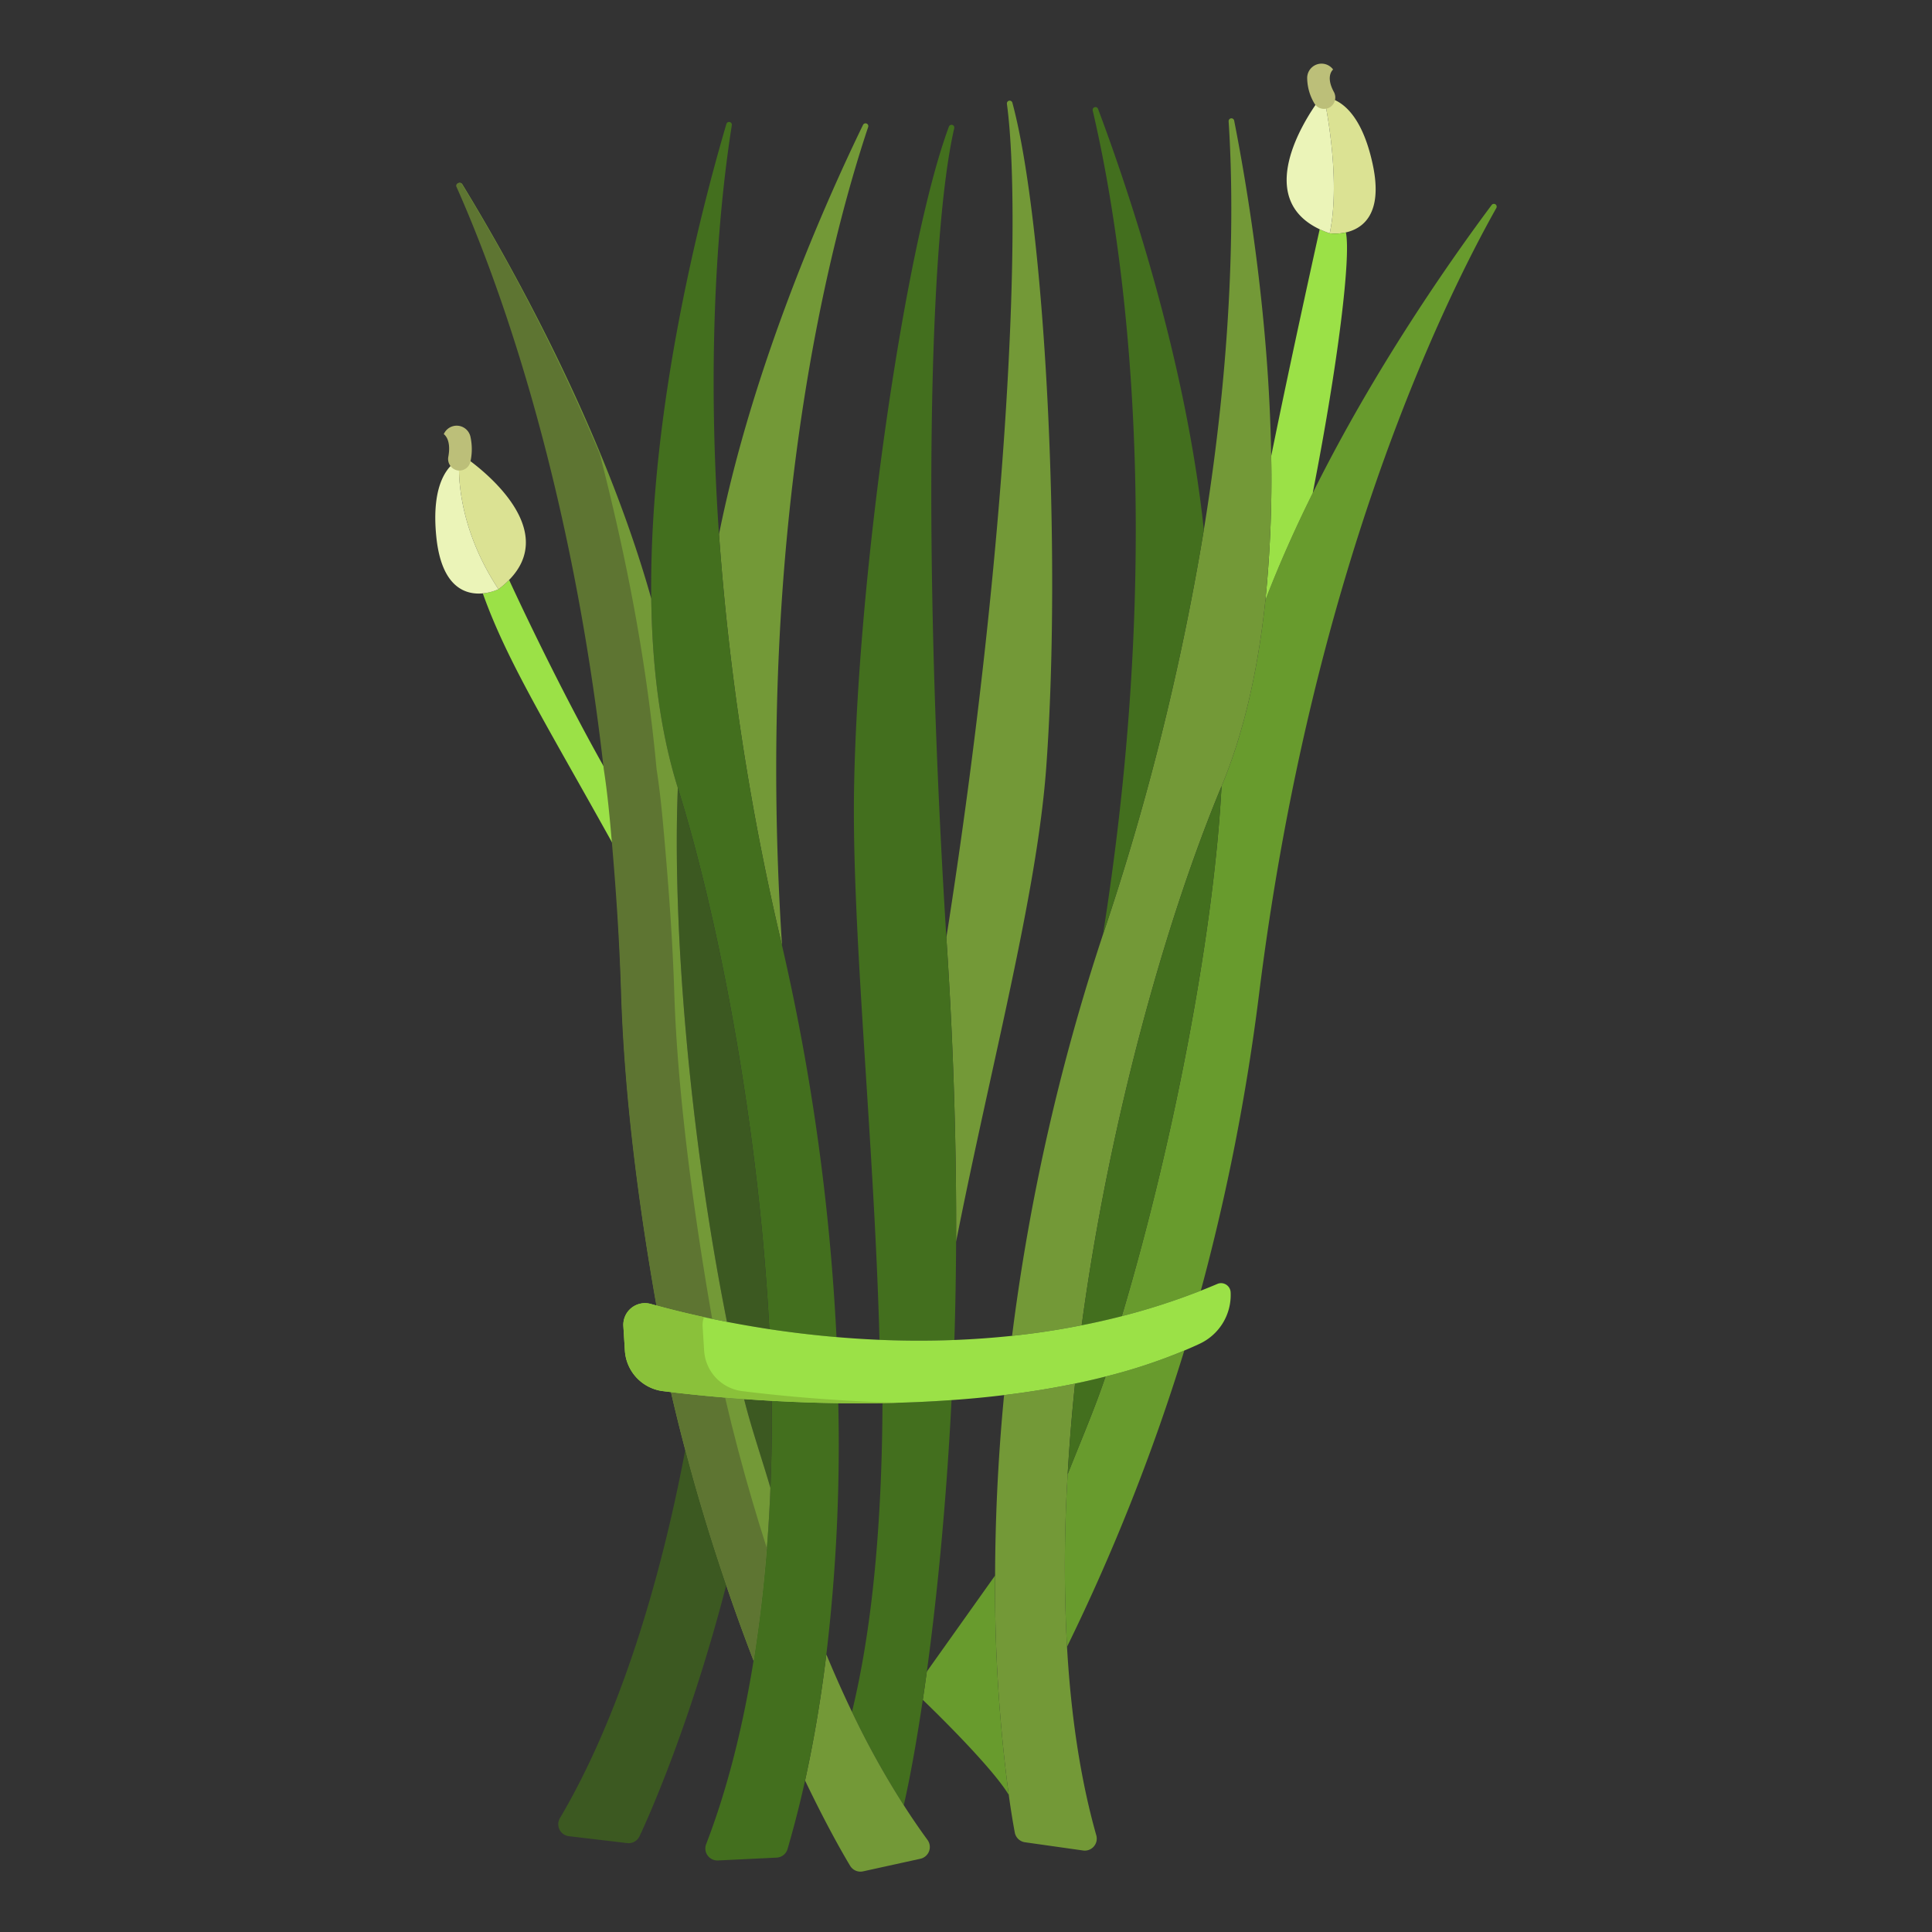 <svg id="Layer_1" height="512" viewBox="0 0 512 512" width="512" xmlns="http://www.w3.org/2000/svg" data-name="Layer 1"><rect x="0" y="0" width="512" height="512" fill="#333333" stroke="none"/><path d="m347.89 130.65c16.42-33.08 36.56-61.78 47.41-76.32a.739.739 0 0 1 1.24.8c-14.51 25.82-49.05 96.89-62.93 208.73a571.564 571.564 0 0 1 -15.38 78.18 179.344 179.344 0 0 1 -20.94 6.76c14.82-49.78 24.59-104.54 26.43-140.44 6.18-14.82 9.78-31.79 11.63-49.34 3.7-9.65 7.98-19.18 12.54-28.37z" fill="#689b2d"/><path d="m363.78 43.54c2.87 13.35-2.79 17.08-7.11 18.05a13.184 13.184 0 0 1 -4.28.24c3.15-14.98-1.5-35.97-1.5-35.97a2.235 2.235 0 0 1 .73 0c2.88.47 9.05 3.22 12.16 17.68z" fill="#dbe293"/><path d="m356.67 61.59c1.35 6.22-1.89 33.82-8.78 69.06-4.56 9.19-8.84 18.72-12.54 28.37a319.807 319.807 0 0 0 1.53-38.14v-.01c5.46-26.95 12.85-60.11 12.85-60.11a27.776 27.776 0 0 0 2.66 1.07 13.184 13.184 0 0 0 4.28-.24z" fill="#9be147"/><path d="m350.89 25.86s4.65 20.99 1.5 35.97a27.776 27.776 0 0 1 -2.66-1.07c-17.48-8.26-3.98-28.98-.44-33.91a2.452 2.452 0 0 1 1.6-.99z" fill="#ebf4b8"/><path d="m319.03 140.42c8.43-51.91 7.78-89.77 6.57-108.26a.742.742 0 0 1 1.47-.19c3.49 17.74 9.24 52.14 9.81 88.9v.01a319.807 319.807 0 0 1 -1.53 38.14c-1.85 17.55-5.45 34.52-11.63 49.34-14.91 35.79-29.78 89.17-37.06 142.85-6.22 1.24-12.38 2.16-18.45 2.8a561.757 561.757 0 0 1 24.09-106.36 684.852 684.852 0 0 0 26.73-107.23z" fill="#739937"/><path d="m323.72 208.36c-1.84 35.9-11.61 90.66-26.43 140.44q-5.325 1.38-10.63 2.41c7.28-53.68 22.15-107.06 37.06-142.85z" fill="#436f1e"/><path d="m291 28.87c7.83 20.85 23.19 66.04 28.03 111.55a684.852 684.852 0 0 1 -26.73 107.23c17.65-111.31 4.06-189.5-2.72-218.35a.743.743 0 0 1 1.42-.43z" fill="#436f1e"/><path d="m313.85 357.91a537.734 537.734 0 0 1 -31.08 78.51 399.147 399.147 0 0 1 .17-45.72c3.14-8 7.21-17.46 10.03-25.9a145.085 145.085 0 0 0 20.88-6.89z" fill="#689b2d"/><path d="m282.77 436.42c1.03 17.97 3.5 34.92 7.76 49.96a3.176 3.176 0 0 1 -3.5 4.02l-15.4-2.18a3.2 3.2 0 0 1 -2.7-2.58c-.38-2.02-.97-5.4-1.6-10.01a418.137 418.137 0 0 1 -3.62-58.09c.04-14.25.69-30.3 2.38-47.83 6.32-.76 12.62-1.77 18.81-3.05-.84 8.02-1.5 16.05-1.96 24.04a399.147 399.147 0 0 0 -.17 45.72z" fill="#739937"/><path d="m292.97 364.8c-2.82 8.44-6.89 17.9-10.03 25.9.46-7.99 1.12-16.02 1.96-24.04q4.08-.84 8.07-1.86z" fill="#436f1e"/><path d="m268.29 27.22c8.6 31.79 13.17 118.63 8.97 176.2-2.47 33.76-14.68 78.96-23.88 125.64.1-23.69-.6-49.61-2.35-77.01-.08-1.2-.15-2.39-.23-3.58v-.02c16.53-105.17 20.03-191.57 16.04-220.94a.741.741 0 0 1 1.45-.29z" fill="#739937"/><path d="m267.33 475.63h-.01c-4.97-8.16-22.77-25.16-22.77-25.16.36-2.4.71-4.9 1.07-7.49l18.08-25.44h.01a418.137 418.137 0 0 0 3.62 58.09z" fill="#689b2d"/><path d="m253.38 329.06c-.04 9.02-.2 17.72-.46 26.05-6.83.27-13.47.23-19.85-.04-1.4-53.09-7.45-108.73-6.72-146.88 1.1-57.72 13.63-143.76 25.12-174.63a.738.738 0 0 1 1.41.43c-6.59 28.54-8.6 109.94-2.08 214.46v.02c.08 1.19.15 2.38.23 3.58 1.75 27.4 2.45 53.32 2.35 77.01z" fill="#436f1e"/><path d="m252.17 371.04v.02c-1.42 27.93-3.9 52.48-6.55 71.92-.36 2.59-.71 5.09-1.07 7.49-1.74 11.74-3.5 21.21-5.04 27.93a225.758 225.758 0 0 1 -13.73-24.75l.01-.01c5.96-24.54 7.96-53.74 8.08-81.8 5.97-.1 12.1-.35 18.3-.8z" fill="#436f1e"/><path d="m245.8 487.6a3.186 3.186 0 0 1 -1.89 4.99l-15.2 3.34a3.188 3.188 0 0 1 -3.42-1.48c-2.04-3.4-6.31-10.85-11.94-22.59 1.89-8.56 3.97-19.74 5.64-33.42 2.19 5.26 4.44 10.33 6.79 15.21a225.758 225.758 0 0 0 13.73 24.75q3.03 4.74 6.29 9.2z" fill="#739937"/><path d="m228.7 33.11a.741.741 0 0 1 1.37.56c-9.39 28.09-30.17 104.45-22.82 216.9a684.814 684.814 0 0 1 -16.71-108.97c9-44.87 28.44-88.46 38.16-108.49z" fill="#739937"/><path d="m222.15 371.85a470.373 470.373 0 0 1 -3.16 66.59c-1.67 13.68-3.75 24.86-5.64 33.42-1.96 8.86-3.72 14.93-4.63 18.11a3.181 3.181 0 0 1 -2.92 2.32l-15.54.75a3.183 3.183 0 0 1 -3.12-4.33c5.57-14.43 9.72-30.95 12.56-48.61a389.7 389.7 0 0 0 4.47-45.78v-.02c.31-7.65.43-15.37.35-23.07 5.51.31 11.43.54 17.63.62z" fill="#436f1e"/><path d="m207.25 250.57.06.27a590.914 590.914 0 0 1 14.37 103.5c-6.32-.54-12.28-1.27-17.8-2.1v-.01c-2.72-52.3-13.07-107.63-24.25-143.42-4.79-15.33-6.82-32.55-7.04-50.19-.62-49.58 13.05-102.46 19.91-125.77a.74.74 0 0 1 1.44.33c-2.9 18.31-7.02 55.95-3.4 108.42a684.814 684.814 0 0 0 16.71 108.97z" fill="#436f1e"/><path d="m204.52 371.23c.08 7.7-.04 15.42-.35 23.07-2.01-6.93-5.22-16.32-6.98-23.54 2.35.17 4.8.33 7.33.47z" fill="#3c5921"/><path d="m204.17 394.3v.02a389.7 389.7 0 0 1 -4.47 45.78c-2.34-6.08-4.79-12.78-7.24-19.99-3.73-10.94-7.47-23.03-10.85-35.84-1.33-5.01-2.6-10.14-3.8-15.35 5.12.61 11.73 1.29 19.38 1.84 1.76 7.22 4.97 16.61 6.98 23.54z" fill="#739937"/><path d="m203.88 352.23v.01c-3.99-.61-7.74-1.27-11.23-1.94-10.13-50.81-14.48-105.67-13.02-141.49 11.18 35.79 21.53 91.12 24.25 143.42z" fill="#3c5921"/><path d="m181.61 384.27c3.38 12.81 7.12 24.9 10.85 35.84-9.15 35.28-19.82 59.85-22.99 66.53a3.179 3.179 0 0 1 -3.26 1.8l-15.45-1.83a3.188 3.188 0 0 1 -2.37-4.79c15.36-26 26.38-61.42 33.21-97.55z" fill="#3c5921"/><path d="m179.63 208.81c-1.46 35.82 2.89 90.68 13.02 141.49-7.61-1.47-13.95-3.03-18.66-4.32-4.3-24.32-8.38-53.72-9.3-82.82-.43-13.79-1.23-27-2.32-39.61q-.87-10.125-1.99-19.73v-.01c-9.16-79.44-29.38-132.34-39.18-154.31a.742.742 0 0 1 1.31-.69c12.09 19.79 37.18 64.02 50.08 109.81.22 17.64 2.25 34.86 7.04 50.19z" fill="#739937"/><path d="m162.37 223.55h-.01c-17.43-31.38-28.08-48.48-34.41-66.3a13.158 13.158 0 0 0 4.15-1.1 24.243 24.243 0 0 0 2.82-2.46s11.96 26.19 25.46 50.12v.01q1.11 9.615 1.99 19.73z" fill="#9be147"/><path d="m124.27 121.92c4.82 3.54 23.51 18.64 10.65 31.77a24.243 24.243 0 0 1 -2.82 2.46c-12.23-18.53-10.36-34.45-10.36-34.45a2.414 2.414 0 0 1 2.53.22z" fill="#dbe293"/><path d="m132.1 156.15a13.158 13.158 0 0 1 -4.15 1.1c-4.4.41-10.93-1.37-12.32-14.96-1.5-14.71 3.52-19.24 6.11-20.59 0 0-1.87 15.92 10.36 34.45z" fill="#ebf4b8"/><path d="m195.61 384.27c-1.206-4.542-2.355-9.193-3.454-13.9-5.531-.463-10.388-.976-14.346-1.447 1.2 5.21 2.47 10.34 3.8 15.35 3.38 12.81 7.12 24.9 10.85 35.84 2.45 7.21 4.9 13.91 7.24 19.99 1.554-9.654 2.714-19.649 3.514-29.825-2.628-8.211-5.207-16.923-7.604-26.008z" fill="#5e7532"/><path d="m176.18 223.55c-.58-6.75-1.18-13.32-2.18-19.73v-.01c-3-32.3-9.088-60.217-15.027-83.448a535.69 535.69 0 0 0 -36.558-71.552c-.49-.79-1.832-.15-1.452.69 9.8 21.97 30.037 74.87 39.037 154.31v.01c1 6.41 1.6 12.98 2.18 19.73 1.09 12.61 1.985 25.82 2.415 39.61.92 29.1 5.047 58.5 9.348 82.82 3.879 1.062 8.895 2.308 14.79 3.535-4.243-24.223-9.141-57.832-10.043-86.355-.43-13.79-1.42-27-2.51-39.61z" fill="#5e7532"/><path d="m286.66 351.21q5.295-1.035 10.63-2.41a179.344 179.344 0 0 0 20.94-6.76c1.46-.57 2.93-1.17 4.39-1.79a2.456 2.456 0 0 1 .98-.2 2.545 2.545 0 0 1 2.53 2.43 14.25 14.25 0 0 1 -8.19 13.62c-1.34.63-2.71 1.23-4.09 1.81a145.085 145.085 0 0 1 -20.88 6.89q-3.99 1.02-8.07 1.86c-6.19 1.28-12.49 2.29-18.81 3.05-4.65.57-9.3 1.01-13.92 1.33-6.2.45-12.33.7-18.3.8-3.99.06-7.91.06-11.72.01-6.2-.08-12.12-.31-17.63-.62-2.53-.14-4.98-.3-7.33-.47-7.65-.55-14.26-1.23-19.38-1.84-.74-.09-1.45-.18-2.13-.26a11.542 11.542 0 0 1 -10.08-10.75l-.4-6.44a5.738 5.738 0 0 1 7.26-5.91q.735.21 1.53.42c4.71 1.29 11.05 2.85 18.66 4.32 3.49.67 7.24 1.33 11.23 1.94 5.52.83 11.48 1.56 17.8 2.1 3.68.32 7.49.56 11.39.73 6.38.27 13.02.31 19.85.04q7.515-.285 15.29-1.1c6.07-.64 12.23-1.56 18.45-2.8z" fill="#9be147"/><path d="m225.52 371.23c-2.53-.14-4.98-.3-7.33-.47-7.65-.55-14.26-1.23-19.38-1.84-.74-.09-1.45-.18-2.13-.26a11.542 11.542 0 0 1 -10.08-10.75l-.4-6.44a5.728 5.728 0 0 1 .372-2.419c-4.945-1.074-9.192-2.143-12.582-3.071q-.8-.21-1.53-.42a5.738 5.738 0 0 0 -7.26 5.91l.4 6.44a11.542 11.542 0 0 0 10.08 10.75c.68.08 1.39.17 2.13.26 5.12.61 11.73 1.29 19.38 1.84 2.35.17 4.8.33 7.33.47 5.51.31 11.43.54 17.63.62 3.81.05 7.73.05 11.72-.01q2.04-.034 4.107-.095c-4.33-.114-8.502-.293-12.457-.515z" fill="#8ac13a"/><g fill="#bcbf79"><path d="m121.741 124.7a3.01 3.01 0 0 1 -.778-.1 3.1 3.1 0 0 1 -2.155-3.549c.877-4.794-1.216-6.016-1.306-6.066a.734.734 0 0 0 .11.053 3.733 3.733 0 0 1 7.045.629 15.338 15.338 0 0 1 .029 6.592 3 3 0 0 1 -2.945 2.441z"/><path d="m350.892 28.856a3 3 0 0 1 -2.635-1.561 13.456 13.456 0 0 1 -1.842-6.69 3.806 3.806 0 0 1 6.867-2.192l.069-.053c-.357.3-2.019 2 .132 5.988a3.077 3.077 0 0 1 -.882 3.971 2.99 2.99 0 0 1 -1.709.537z"/></g></svg>